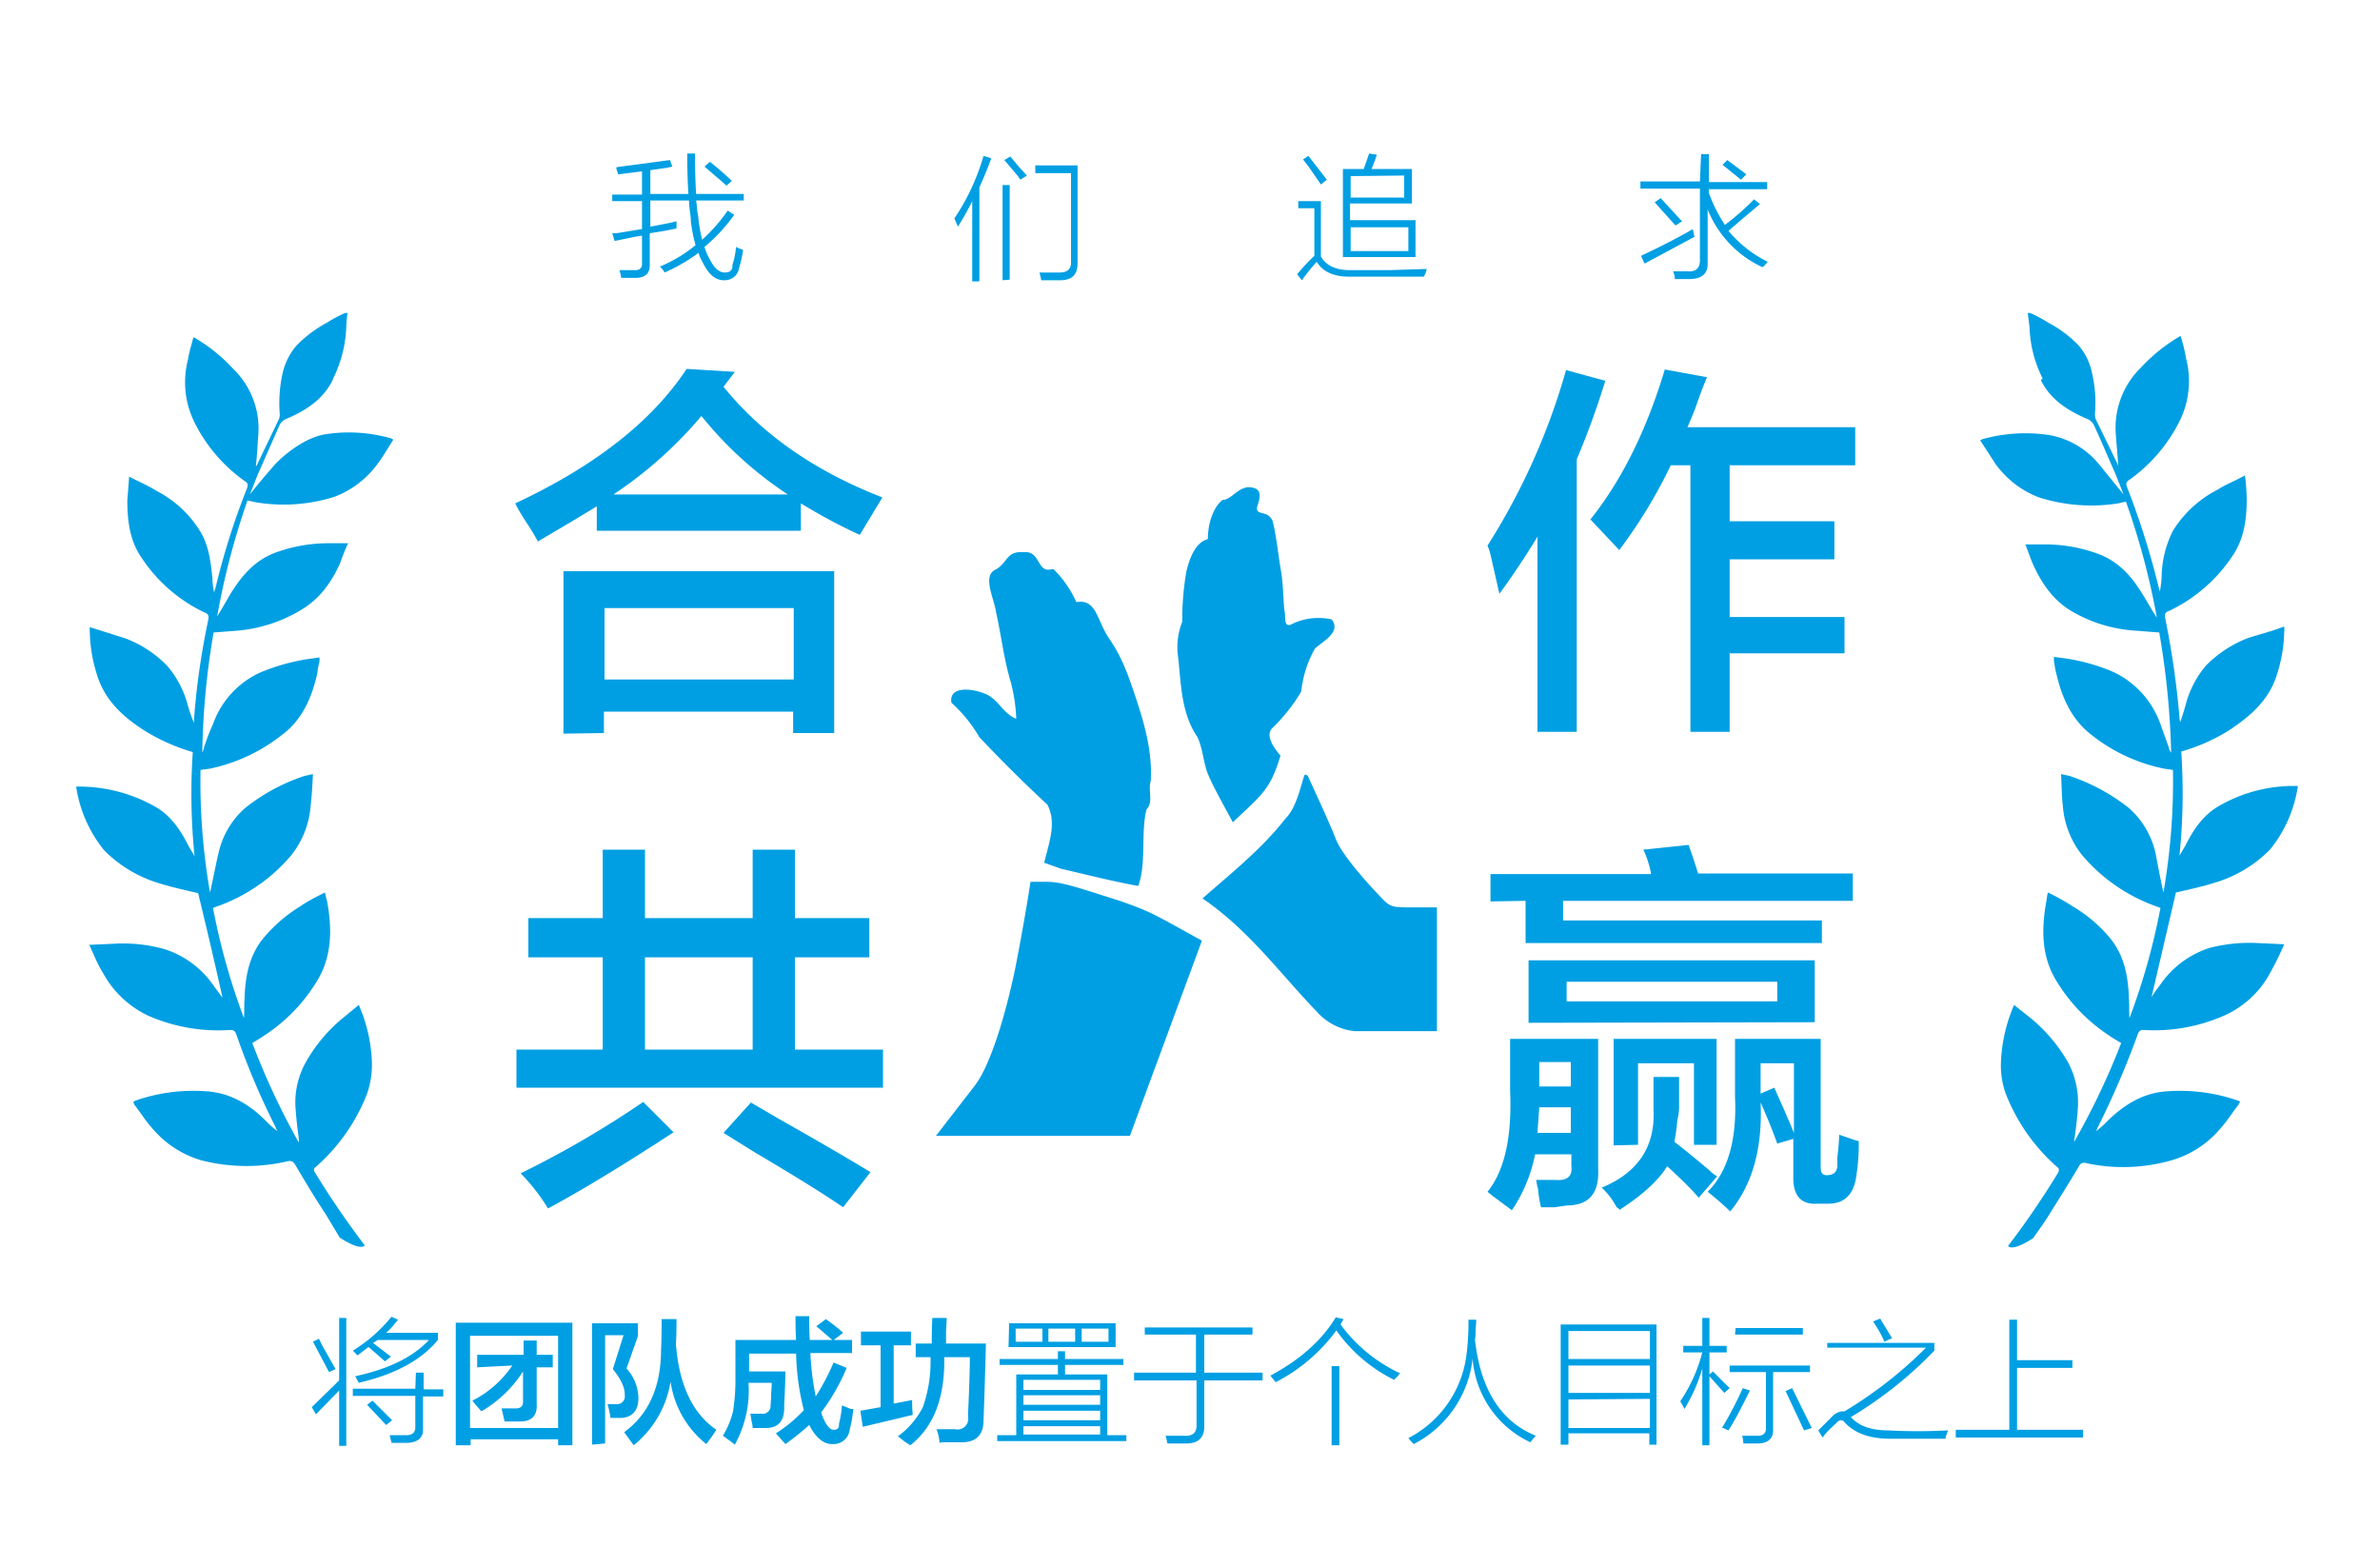 <svg id="Layer_1" data-name="Layer 1" xmlns="http://www.w3.org/2000/svg" viewBox="0 0 400 260"><title>Bookingvalue 2</title><path d="M144.5,89.9a95.2,95.2,0,0,1-9.9-5.3v4.6H100.3V85.1l-3.8,2.3-6.1,3.6a37.2,37.2,0,0,0-2-3.3q-1.3-2-1.8-3.1,20.1-9.4,28.8-22.6l8.1.5L121.6,65q9.7,12,26.7,18.6ZM94.7,123.3V96h45.5v27.2h-6.9v-3.6H101.5v3.6Zm6.9-21.1v12h31.8v-12Zm16.3-32.3a69.6,69.6,0,0,1-14.8,13.2h29.3A62.8,62.8,0,0,1,117.8,69.8Z" style="fill:#009fe3"/><path d="M252,99.8l-1.5-6.6a8.3,8.3,0,0,0-.5-1.5,111.6,111.6,0,0,0,13.2-29.5l6.6,1.8A139.1,139.1,0,0,1,265,77.2V123h-6.6V90.2Q255.3,95.3,252,99.8Zm20.1-7.4-4.8-5.1q7.9-9.9,12.5-25.2l7.1,1.3q-.8,1.8-2,5.3-.8,2-1.3,3.1h28.2v6.4H290.7v9.4h17.6V94H290.7v9.7H310v6.1H290.7V123h-6.6V78.2h-3.3A83.8,83.8,0,0,1,272.1,92.5Z" style="fill:#009fe3"/><path d="M88.8,160.9v-6.6h12.5V142.8h7.1v11.5h18.1V142.8h7.1v11.5h12.5v6.6H133.6v15.5h14.8v6.4H86.8v-6.4h14.5V160.9Zm3.3,42.2a31.9,31.9,0,0,0-4.6-5.9,164.9,164.9,0,0,0,20.6-12l5.1,5.1Q100.5,198.6,92.1,203.1Zm16.3-42.2v15.5h18.1V160.9Zm33.3,42q-4.8-3.3-14.8-9.2l-5.3-3.3,4.6-5.1,4.8,2.8q9.9,5.6,15.3,8.9Z" style="fill:#009fe3"/><path d="M254.1,203.4l-3.1-2.3-1-.8q4.3-5.3,3.8-17v-8.7h14.8v21.9q.3,6.1-5.3,6.1l-2,.3h-2.3a17.6,17.6,0,0,1-.5-3.1,6.9,6.9,0,0,1-.3-1.5h3.1q3.1.3,2.8-2.3v-2h-6.1A25.6,25.6,0,0,1,254.1,203.4Zm-3.6-51.9v-4.6h27a16.7,16.7,0,0,0-1.3-4.1l7.6-.8.8,2.3.8,2.5h26v4.6H262.7v3.3h43.5v3.8H256.4v-7.1Zm6.4,20.4V161.4H305v10.4Zm1.8,14.2-.3,4.3H264v-4.3Zm0-7.6v4.1H264v-4.1Zm4.6-13.5v3.3h35.4V165Zm8.9,38.4c0-.2-.2-.3-.5-.5a12.4,12.4,0,0,0-2.5-3.3q9.2-3.8,8.7-13.2V181h4.3v5.3a11.2,11.2,0,0,1-.3,2,29.3,29.3,0,0,1-.5,3.6q2,1.5,5.9,4.8a5.5,5.5,0,0,0,1.3,1l-3.1,3.6q-1.5-1.8-5.3-5.3Q278,199.6,272.1,203.4Zm-1-10.9V174.6h17.3v17.8h-3.8V178.7h-9.4v13.7Zm27.5-.3q-1.3-3.6-2.8-6.9.5,11.5-5.1,18.3a48.7,48.7,0,0,0-3.8-3.3q5.1-5.1,4.6-16v-9.7H306v21.6c0,1,.4,1.4,1.3,1.3s1.4-.5,1.5-1.5v-1.5c.2-1.7.3-3,.3-3.8l2.3.8,1,.3a36,36,0,0,1-.5,6.4q-.8,4.1-4.6,4.1h-1.8q-4.3.3-4.1-4.8v-6.1Zm-2.8-13.5v5.1l2.3-1q2.5,5.6,3.3,7.6V178.7Z" style="fill:#009fe3"/><path d="M103.3,40.5l-.4-1.3h.7l4.3-.7V33.8h-5V32.7h5V28.8l-1.6.2-2.4.3-.3-.9v-.3l9-1.2.4,1.1-.9.2-2.8.4v4h6.4q-.2-3.2-.2-6.8h1.3q0,3.6.2,6.8h8v1.1h-8q.1.6.2,1.9a7.6,7.6,0,0,1,.2,1.3,27.2,27.2,0,0,0,.6,3.4,28.3,28.3,0,0,0,4.3-4.9l1.1.7a28.3,28.3,0,0,1-5,5.4,9.3,9.3,0,0,0,.9,2.1q1.1,2.2,2.5,2.2t1.3-1.3a13,13,0,0,0,.6-3l.4.2.8.3a22.9,22.9,0,0,1-.7,3.1,2.4,2.4,0,0,1-2.4,2q-2.2.1-3.7-3a6.6,6.6,0,0,1-.7-1.6,29.5,29.5,0,0,1-5.7,3.3,4,4,0,0,0-.8-1,23.2,23.2,0,0,0,6-3.6,26.6,26.6,0,0,1-.8-4.1c0-.2,0-.6-.1-1.2a19,19,0,0,1-.2-2.2h-6.5v4.4l3.1-.6,1.3-.3v1.2l-2,.4-2.5.4v5.2q.1,2.2-2.2,2.3h-2.6a6.7,6.7,0,0,0-.3-1.3h2.4q1.5.1,1.4-1.2V39.6l-1.2.2ZM118.4,28l.9-.8q1.7,1.3,3.7,3.2l-.9.8-.9-.8Z" style="fill:#009fe3"/><path d="M161,38.1l-.3-.7-.3-.7a37,37,0,0,0,4.9-10.5l1.3.4q-.9,2.5-2,4.9V47.3h-1.2V33.8A46.2,46.2,0,0,1,161,38.1Zm7.5,9V31.1h1.2V47Zm.3-20.2,1-.6,1.5,1.8,1.3,1.4-1.1.7-.5-.7Zm12.3,17.2q.1,3-2.9,3H175a13.7,13.7,0,0,0-.3-1.3h3.1q2.3.1,2.2-1.8V29.1H174V27.8h7.1Z" style="fill:#009fe3"/><path d="M226.9,45.4h6.6l6.3-.2-.2.7-.3.6H226.8q-4,0-5.5-2.5a35.3,35.3,0,0,0-2.5,3.1l-.8-1a31.9,31.9,0,0,1,2.9-3.1V35h-2.7V33.8H222v9.3Q223.3,45.4,226.9,45.4ZM222,31l-2-2.9-1-1.3.9-.6,3.1,4Zm3.7-2.6h3.5l.7-2,.2-.6,1.3.2a24.4,24.4,0,0,1-.9,2.4h6.8v5.8H226.9V37h11v6.2H225.7Zm1.3,1.2v3.6H236V29.5Zm9.7,8.6h-9.7v4h9.7Z" style="fill:#009fe3"/><path d="M276.4,44.3l-.6-1.3q5.5-2.6,8.7-4.5a1.5,1.5,0,0,0,.1.4,5.5,5.5,0,0,0,.2.9Zm9.5-18.4h1.3v4.7h9.8v1.2h-9.8v.6a25.2,25.2,0,0,0,2.7,5.4,43,43,0,0,0,4.9-4.3l1,.8-3.1,2.6-2.2,1.9a20.1,20.1,0,0,0,6.6,5.2l-.6.7-.3.2a18.1,18.1,0,0,1-9.2-9.7V44q.2,2.9-3.1,2.9h-2.4a4.4,4.4,0,0,0-.3-1.3h2.4q2.2.2,2.1-2.1V31.7h-10V30.5h10Zm-4.3,12L278.1,34l1-.7,3.6,3.9Zm7.9-10.2.8-.8,3.2,2.4-.9.9Z" style="fill:#009fe3"/><path d="M209.6,81.9c-1.7.3-2.4,1.7-3.8,2.1h-.3c-1.7,1.3-2.5,4.2-2.5,6.6-2.2.6-3.1,3.4-3.6,5.4a47,47,0,0,0-.7,8.5,11.4,11.4,0,0,0-.7,5.9c.5,4.5.5,9.4,3.2,13.4,1,2,1,4.4,1.9,6.5s2.7,5.3,4.1,7.9c4.7-4.5,6.3-5.4,8-11.2-1-1.2-2.7-3.4-1.3-4.7s3.5-3.8,4.8-6.1h0A18.6,18.6,0,0,1,221,109c1.3-1.2,4.5-2.8,2.8-4.9a10.2,10.2,0,0,0-6.9.9c-1.2.4-.8-1.5-1-2.3s-.2-4.5-.6-6.7-.7-5.3-1.3-8-3.4-.9-2.6-3.2,0-3-2-2.9ZM171.5,92.8c-2.4,0-2.2,1.9-4.3,3s-.1,4.8.2,7.1c.9,3.9,1.3,7.9,2.5,11.8a28.6,28.6,0,0,1,.9,6.1c-2.1-.8-2.9-3-4.8-4s-6.6-1.8-6.1,1.3a24,24,0,0,1,4.7,5.8c3.7,3.9,7.5,7.7,11.4,11.3,1.7,3.1.2,6.7-.5,9.8l2.8,1c4.3,1,8.6,2.1,13,2.9,1.4-3.7.4-9.1,1.4-12.9,1.2-1.1.2-3.3.7-4.7.3-4.8-1-9.5-2.5-14s-2.4-6.9-4.5-10-2.1-6.7-5.5-6.1a18,18,0,0,0-3.8-5.5c-.2-.1-.3,0-.5,0-2.2.5-1.8-2.8-4.1-2.9h-.9Zm48.1,37.4h-.3c-.4.5-1.2,5.4-3.2,7.3-4,5.2-9.6,9.6-14,13.5,7.8,5.3,13.1,12.7,19.1,18.9a9.9,9.9,0,0,0,6.4,3.4h13.9V152.5h-4c-3.8,0-3.8,0-5.7-2s-6.2-6.7-7.3-9.5-3.1-7.1-4.7-10.6l-.3-.2Zm.4.5h0Zm-44.5,17.5h-2.3c-.9,5.7-1.7,10.1-2.6,14.7-1.6,7.6-4.1,16.1-6.8,19.6l-6.5,8.4h32.6L202,158.1c-8.8-4.9-8.8-4.9-13.5-6.6-8.5-2.7-10.1-3.3-12.9-3.3Z" style="fill:#009fe3"/><path d="M52.4,236.5,57,232V221.5h1.2V243H57v-9.3l-3.9,4Zm.2-11,1-.5.6,1.2,2.2,3.9-1.1.5Zm7.5,2.3-.4-.4-.4-.4a25.6,25.6,0,0,0,6.5-5.7l1.1.5-.5.6a11.5,11.5,0,0,1-1.5,1.6h8.7v1.2q-4.2,5.1-13.3,7.2l-.6-1.1q8.4-1.8,12.4-6.1H63.5l-.8.5.9.7,2.1,1.6-1,.8-2.5-2.2-.3-.2Zm9.8,2.9h1.3v2.8h3.3v1.2H71.1v5.4q.1,2.3-2.7,2.4H65.8a1.5,1.5,0,0,0-.1-.4l-.2-.9h2.6q1.8.1,1.7-1.5v-5.1H59.3v-1.2H69.8Zm-8.2,5.4.9-.7,2.2,2.2,1.1,1.1-1,.8Z" style="fill:#009fe3"/><path d="M76.6,242.9V222.3H96.2v20.6H93.8v-1H79.1v1Zm2.4-18.4v15.5H93.8V224.5Zm1.2,5.3v-2.1H88v-2.4h2.2v2.4h2.7v2.1H90.2v6.1q.2,3-2.8,3H84.8l-.5-2.2h2.2q1.5.1,1.4-1.3v-4.9a20.5,20.5,0,0,1-7,6.7l-1.2-1.4-.3-.4a17.8,17.8,0,0,0,6.7-5.9Z" style="fill:#009fe3"/><path d="M99.5,242.8V222.4h7.7v2.2l-1.9,5.4a7.6,7.6,0,0,1,2,4.9q0,3.1-2.7,3.4h-2a13.5,13.5,0,0,0-.5-2.3h1.6a1.3,1.3,0,0,0,1.3-1.5q.1-1.8-2-4.4l1.8-5.7h-3.1v18.2Zm7,.1-1.6-2.2q6.2-4.5,6.2-13.9.1-1.7.1-5.1h2.5q0,2.7-.1,4.2.8,10.3,6.8,14.4l-.8,1.2-.9,1.2a16.4,16.4,0,0,1-6-10.5A17.2,17.2,0,0,1,106.5,242.9Z" style="fill:#009fe3"/><path d="M140,242.7q-2.3.1-4-3.2a41.4,41.4,0,0,1-4,3.2l-1.6-1.8a23.6,23.6,0,0,0,4.7-3.9,41.6,41.6,0,0,1-1.3-9.5h-7.9v3H132q0,1.9-.2,5.5v.6q0,3.4-3.1,3.4h-2.2a5.1,5.1,0,0,0-.2-1.2,10.2,10.2,0,0,0-.2-1.2H128a1.3,1.3,0,0,0,1.5-1.4,16,16,0,0,0,.1-1.9q.1-1.3.1-1.9h-3.9a18.9,18.9,0,0,1-2.3,10.4l-.5-.4-1.5-1.1a14.8,14.8,0,0,0,1.7-4.1,33.6,33.6,0,0,0,.4-5.7v-6.3h10.2q-.1-1.3-.1-4h2.3q0,2.7.1,4h7.1v2.2h-7a45,45,0,0,0,.9,7.3,40.5,40.5,0,0,0,3-5.7l2.2.9a34.6,34.6,0,0,1-4.3,7.5.4.4,0,0,1,.1.3q1,2.6,2,2.6t.9-1a16.6,16.6,0,0,0,.5-3.1l1.5.6h.4a18.9,18.9,0,0,1-.6,3.5A2.7,2.7,0,0,1,140,242.7Zm0-17.4-2.8-2.4,1.6-1.2a27.3,27.3,0,0,1,2.9,2.3Z" style="fill:#009fe3"/><path d="M144.7,226.1v-2.3h8.4v2.3h-2.9v9.8l3.1-.6a25,25,0,0,0,.1,2.5l-8.4,2-.4-2.7,3.4-.6V226.1Zm13.2,16.4a7.5,7.5,0,0,0-.5-2.3h3.1a1.8,1.8,0,0,0,2.2-2.1v-.5q.3-6.6.3-9.5h-4.3v1q-.1,9.4-5.7,13.8l-.8-.5-1.3-1a13.8,13.8,0,0,0,4.2-4.9,23.1,23.1,0,0,0,1.3-7.5v-.9h-2.5v-2.3h2.7q0-2.8.1-4.3h2.4q0,.8-.1,2.2v2.1h6.7q-.2,7.7-.4,12.9,0,3.6-3.5,3.7h-3.5Z" style="fill:#009fe3"/><path d="M167.6,241.2h3.2V231h7v-1.6H168v-1h9.8v-1.3H179v1.3h9.8v1H179V231h7.1v10.2h3.2v1H167.6Zm2-18.8h17.9v4H169.5Zm1.1.9v2.2h4.5v-2.2Zm1.3,8.6v1.7h12.9v-1.7Zm0,2.6v1.6h12.9v-1.6Zm0,2.6v1.6h12.9v-1.6Zm0,2.6v1.4h12.9v-1.4Zm4.2-16.4v2.2h4.5v-2.2Zm10.1,0h-4.5v2.2h4.5Z" style="fill:#009fe3"/><path d="M192.4,223.1h18.1v1.2h-8.1v6.4h9.8v1.3h-9.8v7.5q.1,3.1-3,3.1h-3.2a13.7,13.7,0,0,0-.3-1.3h3q2.3.2,2.2-1.9v-7.4H190.6v-1.3h10.4v-6.4h-8.6Z" style="fill:#009fe3"/><path d="M234.3,231.9a25.8,25.8,0,0,1-9.7-8.3,29,29,0,0,1-10.2,8.7l-.9-1.1q7.5-4,11-9.8l1.3.3-.5.9a26,26,0,0,0,10,8.2l-.4.5Zm-10.5-2.3h1.3v13.3h-1.3Z" style="fill:#009fe3"/><path d="M257.2,242.4a16.9,16.9,0,0,1-9.7-14.1,18.4,18.4,0,0,1-9.9,14.4l-.4-.4-.5-.6a18.3,18.3,0,0,0,9.8-14.3,41.4,41.4,0,0,0,.3-5.6h1.3q0,.6-.1,1.7a11.6,11.6,0,0,1-.1,1.7q1.4,12.5,10.2,16.1l-.5.6Z" style="fill:#009fe3"/><path d="M262.3,222.6h16.1v20.2h-1.2v-1.9H263.6v1.9h-1.3Zm1.3,1.1v4.7h13.7v-4.7Zm0,5.8v4.6h13.7v-4.6Zm0,5.7V240h13.7v-4.9Z" style="fill:#009fe3"/><path d="M283.1,236.8l-.2-.4-.5-.9a26.4,26.4,0,0,0,3.7-8.2h-3.2v-1.1h3.2v-4.7h1.2v4.7h2.9v1.1h-2.9V231l.6-.5,1.8,1.8,1,1-.9.8-2.5-2.8v11.6h-1.2V230A27.8,27.8,0,0,1,283.1,236.8Zm9.8-3.5,1.2.4q-2.3,4.7-3.6,6.7l-.9-.4h-.2A59.9,59.9,0,0,0,292.9,233.3Zm-2.2-3.8h13.5v1.1h-6.2v9.6q.1,2.3-2.5,2.4h-2.5a5.3,5.3,0,0,0-.2-1.3h2.4q1.7.1,1.6-1.4v-9.3h-6.1Zm1-6.3H303v1.1H291.6Zm8.4,10.6,1.1-.5,3.3,6.7-1.3.4Z" style="fill:#009fe3"/><path d="M307.1,225.7h18V227a67.2,67.2,0,0,1-14.1,11.2h.1q2,2.2,6.2,2.2a93.7,93.7,0,0,0,10.1,0l-.4,1.1v.3h-9.7q-5-.1-7.4-2.9-.4-.4-1,0l-.4.4a15.4,15.4,0,0,0-2.2,2.3l-.7-1.2,2.2-2.2a3,3,0,0,1,1.7-1h.5a70.8,70.8,0,0,0,13.7-10.7H307.1Zm7.7-3.6,1.2-.5.4.7,1.6,2.6-1.3.6Q316.1,224,314.8,222.1Z" style="fill:#009fe3"/><path d="M337.7,221.8H339v6.8h9.3v1.3H339v10.4h11.1v1.3H328.7v-1.3h9Z" style="fill:#009fe3"/><path d="M55.9,63.9c-1.7,3.4-4.7,5.2-8,6.6a2.3,2.3,0,0,0-.9.9l-3.7,8.4L42,83.1c1.4-1.8,2.7-3.3,4-4.8s5-4.7,8.6-5.3a25.7,25.7,0,0,1,11.2.7l.3.2c-.9,1.4-1.7,2.8-2.6,4a16,16,0,0,1-7.3,5.6,28.4,28.4,0,0,1-13.3.9l-1.3-.3a124.4,124.4,0,0,0-5.1,19.5c.8-1.3,1.6-2.7,2.3-3.9,2-3.2,4.3-5.8,8-7a26,26,0,0,1,8.6-1.4h3.1c-.6,1.3-1,2.4-1.4,3.5-1.4,3-3.2,5.6-6,7.4A24.8,24.8,0,0,1,39.8,106l-3.9.3A129,129,0,0,0,34,126.5a3.6,3.6,0,0,0,.3-.9c.4-1.3.9-2.6,1.5-3.9a15,15,0,0,1,8-8.7,34.2,34.2,0,0,1,8.4-2.3l1.5-.2v.7c-.2.6-.3,1.4-.4,2.1-.9,3.9-2.5,7.7-5.9,10.2a29,29,0,0,1-12.2,5.7l-1.5.2a108.4,108.4,0,0,0,1.6,20.6c.5-2.2.9-4.4,1.4-6.5a14.2,14.2,0,0,1,4.5-7.7,32.2,32.2,0,0,1,10-5.4l1.4-.3c-.1,2-.2,3.7-.4,5.4a15.1,15.1,0,0,1-3.3,8.3,28.8,28.8,0,0,1-12.6,8.6l-.5.2a110.9,110.9,0,0,0,5.2,18.5c.1-1.1,0-2.1.1-3.2.1-3.6.7-7,2.9-9.9a25.1,25.1,0,0,1,6.5-5.7c1.3-.9,2.7-1.6,4.1-2.3l.4,1.6c.8,4.5.8,8.9-1.5,12.9a28.3,28.3,0,0,1-7.6,8.5,38.5,38.5,0,0,1-3.5,2.3,124.8,124.8,0,0,0,7.8,16.7,3.7,3.7,0,0,0,0-.8c-.2-1.5-.4-3.1-.5-4.6a13.8,13.8,0,0,1,1.6-7.9,26.3,26.3,0,0,1,6.2-7.5l2.8-2.3a26.1,26.1,0,0,1,2.2,9.5,14.9,14.9,0,0,1-.8,5.4,31.6,31.6,0,0,1-8.6,12.3c-.4.3-.4.5-.2.9a146.6,146.6,0,0,0,8.4,12.3s-.5,1.1-4.2-1.3L54.7,204c-1.8-2.7-3.4-5.4-5-8.1-.4-.7-.7-.9-1.5-.7a30.5,30.5,0,0,1-14.4-.2,17,17,0,0,1-8.4-5.6c-1-1.1-1.9-2.6-2.8-3.7l-.2-.5.3-.2a29.5,29.5,0,0,1,11.8-1.6c4,.2,7.3,2.1,10.1,4.9a16.6,16.6,0,0,0,2,1.8l-.3-.7a125.9,125.9,0,0,1-6.6-15.6c-.2-.5-.4-.7-1-.7a29.3,29.3,0,0,1-13.8-2.4,16.8,16.8,0,0,1-7.6-7.2c-.9-1.4-1.5-3-2.3-4.7l4.4-.2a25.9,25.9,0,0,1,8.2.9,15.9,15.9,0,0,1,8.4,6.3l1.4,1.9c-1.3-5.9-2.7-11.8-4.1-17.6-2.2-.5-4.5-1-6.7-1.7a21.7,21.7,0,0,1-9.1-5.5,22,22,0,0,1-4.7-10.7h.1a26,26,0,0,1,13.4,3.5c2.5,1.5,4.1,3.9,5.4,6.5l1,1.7a104.1,104.1,0,0,1-.3-17.5,32.5,32.5,0,0,1-8.1-3.6c-3.6-2.3-6.7-5.1-8-9.4a24.8,24.8,0,0,1-1.2-7,5.7,5.7,0,0,1,0-1l6,1.9a19.3,19.3,0,0,1,7,4.6,16.7,16.7,0,0,1,3.4,6.4,25.5,25.5,0,0,0,1.1,3.2V121A124.4,124.4,0,0,1,35,104.2c.1-.5.1-1-.5-1.2a26.1,26.1,0,0,1-10.8-9.4c-1.9-2.8-2.3-6.1-2.3-9.5.1-1.3.2-2.5.3-4,1.7.9,3.2,1.5,4.6,2.4a18.5,18.5,0,0,1,7.4,6.9c1.4,2.3,1.7,5,2,7.7a11.2,11.2,0,0,0,.3,2.5,3.1,3.1,0,0,1,.2-.7,122,122,0,0,1,5.3-16.8c.2-.5.2-.9-.3-1.2a26.5,26.5,0,0,1-8.7-10.3,15.2,15.2,0,0,1-.9-10.2c.2-1.3.6-2.5.9-3.7h.1a27.7,27.7,0,0,1,6.6,5.3,13.9,13.9,0,0,1,4.2,11.2c-.1,1.6-.2,3.3-.4,5.2a1.5,1.5,0,0,0,.3-.5l3.6-7.5a2.1,2.1,0,0,0,.1-1,23.5,23.5,0,0,1,.5-6.7,10.8,10.8,0,0,1,2.4-4.7,21.4,21.4,0,0,1,5.1-3.8,22.5,22.5,0,0,1,3-1.6h.4c-.1.8-.2,1.6-.2,2.4a21.3,21.3,0,0,1-2.2,8.6Z" style="fill:#009fe3"/><path d="M343,63.9c1.7,3.4,4.7,5.2,8,6.6a2.3,2.3,0,0,1,.9.9c1.3,2.8,2.5,5.7,3.7,8.4l1.3,3.3-3.9-4.8a14,14,0,0,0-8.7-5.2,27.1,27.1,0,0,0-11.1.7l-.4.2,2.6,4a16,16,0,0,0,7.3,5.6,29,29,0,0,0,13.3,1l1.3-.3a124.6,124.6,0,0,1,5.2,19.5c-.9-1.3-1.6-2.7-2.4-3.9-1.9-3.2-4.3-5.8-8-7a25.7,25.7,0,0,0-8.6-1.4h-3.1c.5,1.3.9,2.5,1.4,3.6,1.4,3,3.2,5.6,6,7.4A24.2,24.2,0,0,0,359,106l3.9.3a137.2,137.2,0,0,1,2,20.2,2,2,0,0,1-.4-.9l-1.4-3.9a15.3,15.3,0,0,0-8-8.8,32.5,32.5,0,0,0-8.4-2.3l-1.5-.2v.7c.1.6.2,1.4.4,2.1.9,3.9,2.5,7.7,5.9,10.3a28.7,28.7,0,0,0,12.3,5.7l1.4.2a108.4,108.4,0,0,1-1.6,20.6c-.5-2.2-.9-4.4-1.3-6.5a14.3,14.3,0,0,0-4.5-7.7,32.8,32.8,0,0,0-10-5.4l-1.4-.3c.1,2,.1,3.7.3,5.4a15.1,15.1,0,0,0,3.3,8.3,29.1,29.1,0,0,0,12.6,8.6l.5.2a110.9,110.9,0,0,1-5.2,18.5c-.1-1.1,0-2.1-.1-3.2-.1-3.6-.7-7-2.9-9.9a23.7,23.7,0,0,0-6.6-5.7,35.6,35.6,0,0,0-4.1-2.3c-.2.6-.2,1.2-.3,1.6-.8,4.5-.8,8.9,1.5,12.9a28.8,28.8,0,0,0,7.6,8.5c1.2.9,2.3,1.6,3.5,2.3a122.5,122.5,0,0,1-7.9,16.6,3.2,3.2,0,0,1,.1-.8c.2-1.5.4-3.1.5-4.6a14.3,14.3,0,0,0-1.6-7.9,27.1,27.1,0,0,0-6.2-7.4l-2.9-2.3a26.7,26.7,0,0,0-2.2,9.5,13.8,13.8,0,0,0,.8,5.4,31.6,31.6,0,0,0,8.6,12.3c.4.3.4.5.2,1a145.9,145.9,0,0,1-8.4,12.3s.5,1.1,4.2-1.3c.9-1.3,1.8-2.5,2.6-3.8s3.4-5.4,5-8.1c.3-.7.7-.9,1.4-.7A29.5,29.5,0,0,0,365,195a16.9,16.9,0,0,0,8.4-5.6c1-1.1,1.9-2.6,2.8-3.7a2.2,2.2,0,0,1,.3-.5l-.3-.2a29.8,29.8,0,0,0-11.8-1.6c-4,.2-7.2,2.1-10.1,4.9a16.3,16.3,0,0,1-2,1.8l.3-.7a146.4,146.4,0,0,0,6.7-15.6c.2-.5.4-.7.9-.7a29.1,29.1,0,0,0,13.8-2.5,16.3,16.3,0,0,0,7.6-7.2,51.3,51.3,0,0,0,2.3-4.7l-4.4-.2a26.9,26.9,0,0,0-8.1.8,15.9,15.9,0,0,0-8.4,6.3,19.5,19.5,0,0,0-1.4,2l4.1-17.6c2.2-.5,4.5-1,6.7-1.7a21.7,21.7,0,0,0,9.1-5.5,22,22,0,0,0,4.7-10.7h-.1a25,25,0,0,0-13.4,3.5c-2.5,1.5-4.1,3.9-5.4,6.5l-1,1.7a104.1,104.1,0,0,0,.3-17.5,31,31,0,0,0,8.1-3.6c3.6-2.4,6.7-5.1,8-9.4a24.8,24.8,0,0,0,1.2-7,5.7,5.7,0,0,0,0-1c-2.1.8-4.1,1.3-6,1.9a20.2,20.2,0,0,0-7.1,4.6,16.8,16.8,0,0,0-3.4,6.4,33.4,33.4,0,0,1-1,3.2c0-.3-.1-.4-.1-.8a144.5,144.5,0,0,0-2.4-16.7c-.1-.5-.1-1,.6-1.2a26.4,26.4,0,0,0,10.8-9.4c1.9-2.9,2.3-6.1,2.3-9.5a34.4,34.4,0,0,0-.3-3.9c-1.6.9-3.2,1.5-4.6,2.4a19.1,19.1,0,0,0-7.5,6.9,17.8,17.8,0,0,0-1.9,7.7,16.6,16.6,0,0,1-.3,2.5l-.2-.7a131.8,131.8,0,0,0-5.3-16.8c-.2-.5-.2-.9.3-1.2a26.8,26.8,0,0,0,8.7-10.3,15.2,15.2,0,0,0,.9-10.2c-.2-1.2-.5-2.4-.9-3.7h-.1a28.8,28.8,0,0,0-6.6,5.3,14.1,14.1,0,0,0-4.2,11.2c.1,1.6.3,3.3.4,5.3l-.2-.5-3.6-7.4a3.1,3.1,0,0,1-.1-1,21.8,21.8,0,0,0-.5-6.7,10.1,10.1,0,0,0-2.3-4.7,20.4,20.4,0,0,0-5.1-3.8,22.5,22.5,0,0,0-3-1.6h-.4c.1.8.2,1.6.3,2.4a20.4,20.4,0,0,0,2.2,8.6Z" style="fill:#009fe3"/></svg>